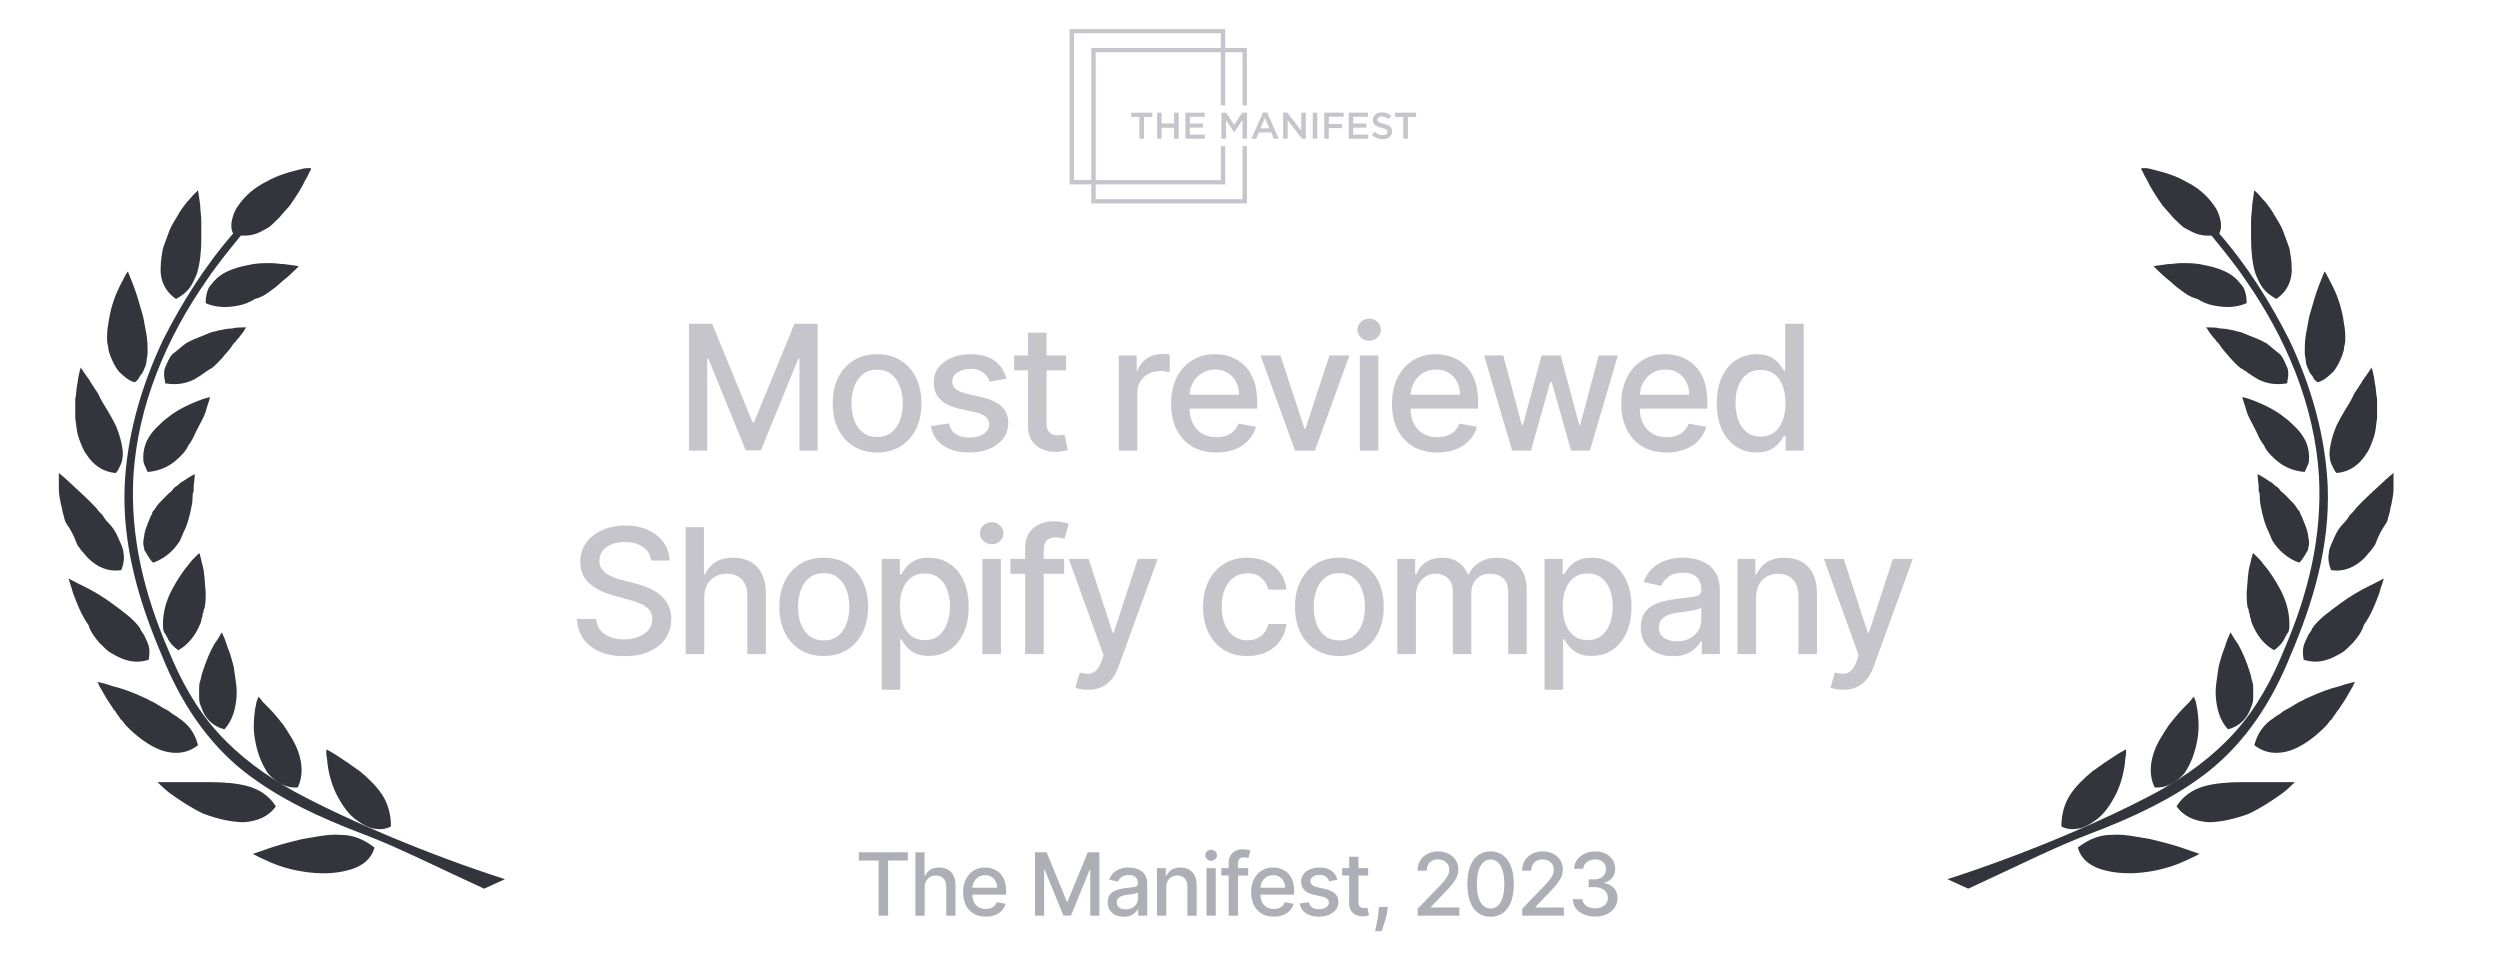 <svg width="172" height="66" viewBox="0 0 172 66" fill="none" xmlns="http://www.w3.org/2000/svg">
<path d="M47.4 22.273H48.998L51.776 29.057H51.878L54.657 22.273H56.255V31H55.002V24.685H54.921L52.347 30.987H51.307L48.734 24.68H48.653V31H47.4V22.273ZM60.344 31.132C59.73 31.132 59.195 30.991 58.738 30.71C58.28 30.429 57.925 30.035 57.672 29.53C57.419 29.024 57.293 28.433 57.293 27.757C57.293 27.078 57.419 26.484 57.672 25.976C57.925 25.467 58.28 25.072 58.738 24.791C59.195 24.51 59.73 24.369 60.344 24.369C60.958 24.369 61.493 24.51 61.951 24.791C62.408 25.072 62.763 25.467 63.016 25.976C63.269 26.484 63.395 27.078 63.395 27.757C63.395 28.433 63.269 29.024 63.016 29.53C62.763 30.035 62.408 30.429 61.951 30.71C61.493 30.991 60.958 31.132 60.344 31.132ZM60.348 30.062C60.746 30.062 61.076 29.957 61.337 29.747C61.598 29.537 61.792 29.257 61.917 28.908C62.044 28.558 62.108 28.173 62.108 27.753C62.108 27.335 62.044 26.952 61.917 26.602C61.792 26.25 61.598 25.967 61.337 25.754C61.076 25.541 60.746 25.435 60.348 25.435C59.948 25.435 59.615 25.541 59.351 25.754C59.09 25.967 58.895 26.25 58.767 26.602C58.642 26.952 58.58 27.335 58.58 27.753C58.58 28.173 58.642 28.558 58.767 28.908C58.895 29.257 59.09 29.537 59.351 29.747C59.615 29.957 59.948 30.062 60.348 30.062ZM69.242 26.053L68.088 26.257C68.039 26.109 67.963 25.969 67.857 25.835C67.755 25.702 67.616 25.592 67.44 25.507C67.264 25.422 67.043 25.379 66.779 25.379C66.418 25.379 66.117 25.46 65.876 25.622C65.634 25.781 65.514 25.987 65.514 26.24C65.514 26.459 65.595 26.635 65.757 26.768C65.918 26.902 66.18 27.011 66.541 27.097L67.58 27.335C68.183 27.474 68.632 27.689 68.927 27.979C69.222 28.268 69.37 28.645 69.37 29.108C69.37 29.5 69.257 29.849 69.029 30.156C68.805 30.46 68.491 30.699 68.088 30.872C67.687 31.046 67.222 31.132 66.694 31.132C65.961 31.132 65.363 30.976 64.9 30.663C64.437 30.348 64.153 29.901 64.048 29.321L65.279 29.134C65.356 29.454 65.514 29.697 65.752 29.862C65.991 30.024 66.302 30.105 66.686 30.105C67.103 30.105 67.437 30.018 67.687 29.845C67.937 29.669 68.062 29.454 68.062 29.202C68.062 28.997 67.985 28.825 67.832 28.686C67.681 28.547 67.45 28.442 67.137 28.371L66.029 28.128C65.418 27.989 64.967 27.767 64.674 27.463C64.384 27.159 64.24 26.774 64.24 26.308C64.24 25.922 64.347 25.584 64.563 25.294C64.779 25.004 65.078 24.778 65.458 24.616C65.839 24.452 66.275 24.369 66.766 24.369C67.474 24.369 68.031 24.523 68.437 24.829C68.843 25.134 69.112 25.541 69.242 26.053ZM73.347 24.454V25.477H69.771V24.454H73.347ZM70.73 22.886H72.004V29.078C72.004 29.325 72.041 29.511 72.115 29.636C72.189 29.759 72.284 29.842 72.4 29.888C72.52 29.93 72.649 29.952 72.788 29.952C72.891 29.952 72.98 29.945 73.057 29.93C73.133 29.916 73.193 29.905 73.236 29.896L73.466 30.949C73.392 30.977 73.287 31.006 73.15 31.034C73.014 31.065 72.844 31.082 72.639 31.085C72.304 31.091 71.991 31.031 71.702 30.906C71.412 30.781 71.177 30.588 70.999 30.327C70.82 30.065 70.73 29.737 70.73 29.342V22.886ZM76.972 31V24.454H78.203V25.494H78.271C78.391 25.142 78.601 24.865 78.902 24.663C79.206 24.459 79.55 24.357 79.933 24.357C80.013 24.357 80.107 24.359 80.215 24.365C80.325 24.371 80.412 24.378 80.475 24.386V25.605C80.423 25.591 80.332 25.575 80.202 25.558C80.071 25.538 79.94 25.528 79.81 25.528C79.509 25.528 79.24 25.592 79.004 25.72C78.771 25.845 78.587 26.02 78.45 26.244C78.314 26.466 78.246 26.719 78.246 27.003V31H76.972ZM83.684 31.132C83.039 31.132 82.484 30.994 82.018 30.719C81.555 30.44 81.197 30.05 80.944 29.547C80.694 29.041 80.569 28.449 80.569 27.77C80.569 27.099 80.694 26.509 80.944 25.997C81.197 25.486 81.549 25.087 82.001 24.8C82.455 24.513 82.986 24.369 83.594 24.369C83.964 24.369 84.322 24.43 84.668 24.553C85.015 24.675 85.326 24.866 85.601 25.128C85.877 25.389 86.094 25.729 86.253 26.146C86.412 26.561 86.492 27.065 86.492 27.659V28.111H81.289V27.156H85.243C85.243 26.821 85.175 26.524 85.039 26.266C84.903 26.004 84.711 25.798 84.464 25.648C84.219 25.497 83.932 25.422 83.603 25.422C83.245 25.422 82.932 25.51 82.665 25.686C82.401 25.859 82.197 26.087 82.052 26.368C81.91 26.646 81.839 26.949 81.839 27.276V28.021C81.839 28.459 81.915 28.831 82.069 29.138C82.225 29.445 82.442 29.679 82.721 29.841C82.999 30 83.324 30.079 83.697 30.079C83.938 30.079 84.158 30.046 84.357 29.977C84.556 29.906 84.728 29.801 84.873 29.662C85.018 29.523 85.128 29.351 85.205 29.146L86.411 29.364C86.314 29.719 86.141 30.03 85.891 30.297C85.644 30.561 85.333 30.767 84.958 30.915C84.586 31.06 84.161 31.132 83.684 31.132ZM92.838 24.454L90.464 31H89.1L86.723 24.454H88.091L89.748 29.491H89.816L91.47 24.454H92.838ZM93.555 31V24.454H94.829V31H93.555ZM94.199 23.445C93.977 23.445 93.787 23.371 93.628 23.223C93.471 23.072 93.393 22.893 93.393 22.686C93.393 22.476 93.471 22.297 93.628 22.149C93.787 21.999 93.977 21.923 94.199 21.923C94.42 21.923 94.609 21.999 94.765 22.149C94.924 22.297 95.004 22.476 95.004 22.686C95.004 22.893 94.924 23.072 94.765 23.223C94.609 23.371 94.42 23.445 94.199 23.445ZM98.884 31.132C98.24 31.132 97.684 30.994 97.218 30.719C96.755 30.44 96.397 30.05 96.144 29.547C95.894 29.041 95.769 28.449 95.769 27.77C95.769 27.099 95.894 26.509 96.144 25.997C96.397 25.486 96.749 25.087 97.201 24.8C97.656 24.513 98.187 24.369 98.795 24.369C99.164 24.369 99.522 24.43 99.869 24.553C100.215 24.675 100.526 24.866 100.802 25.128C101.078 25.389 101.295 25.729 101.454 26.146C101.613 26.561 101.693 27.065 101.693 27.659V28.111H96.49V27.156H100.444C100.444 26.821 100.376 26.524 100.24 26.266C100.103 26.004 99.911 25.798 99.664 25.648C99.42 25.497 99.133 25.422 98.803 25.422C98.445 25.422 98.133 25.51 97.866 25.686C97.602 25.859 97.397 26.087 97.252 26.368C97.11 26.646 97.039 26.949 97.039 27.276V28.021C97.039 28.459 97.116 28.831 97.269 29.138C97.426 29.445 97.643 29.679 97.921 29.841C98.2 30 98.525 30.079 98.897 30.079C99.139 30.079 99.359 30.046 99.558 29.977C99.757 29.906 99.928 29.801 100.073 29.662C100.218 29.523 100.329 29.351 100.406 29.146L101.612 29.364C101.515 29.719 101.342 30.03 101.092 30.297C100.845 30.561 100.534 30.767 100.159 30.915C99.786 31.06 99.362 31.132 98.884 31.132ZM104.034 31L102.108 24.454H103.424L104.707 29.261H104.771L106.058 24.454H107.375L108.653 29.24H108.717L109.991 24.454H111.308L109.386 31H108.086L106.757 26.274H106.659L105.329 31H104.034ZM114.659 31.132C114.014 31.132 113.459 30.994 112.993 30.719C112.53 30.44 112.172 30.05 111.919 29.547C111.669 29.041 111.544 28.449 111.544 27.77C111.544 27.099 111.669 26.509 111.919 25.997C112.172 25.486 112.524 25.087 112.976 24.8C113.43 24.513 113.961 24.369 114.569 24.369C114.939 24.369 115.297 24.43 115.643 24.553C115.99 24.675 116.301 24.866 116.576 25.128C116.852 25.389 117.069 25.729 117.228 26.146C117.388 26.561 117.467 27.065 117.467 27.659V28.111H112.264V27.156H116.218C116.218 26.821 116.15 26.524 116.014 26.266C115.878 26.004 115.686 25.798 115.439 25.648C115.194 25.497 114.907 25.422 114.578 25.422C114.22 25.422 113.907 25.51 113.64 25.686C113.376 25.859 113.172 26.087 113.027 26.368C112.885 26.646 112.814 26.949 112.814 27.276V28.021C112.814 28.459 112.89 28.831 113.044 29.138C113.2 29.445 113.417 29.679 113.696 29.841C113.974 30 114.299 30.079 114.672 30.079C114.913 30.079 115.133 30.046 115.332 29.977C115.531 29.906 115.703 29.801 115.848 29.662C115.993 29.523 116.103 29.351 116.18 29.146L117.386 29.364C117.289 29.719 117.116 30.03 116.866 30.297C116.619 30.561 116.308 30.767 115.933 30.915C115.561 31.06 115.136 31.132 114.659 31.132ZM120.851 31.128C120.323 31.128 119.851 30.993 119.436 30.723C119.024 30.45 118.7 30.062 118.465 29.56C118.232 29.054 118.115 28.447 118.115 27.74C118.115 27.033 118.233 26.428 118.469 25.925C118.708 25.422 119.034 25.037 119.449 24.77C119.864 24.503 120.334 24.369 120.86 24.369C121.266 24.369 121.593 24.438 121.84 24.574C122.09 24.707 122.283 24.864 122.419 25.043C122.558 25.222 122.666 25.379 122.743 25.516H122.82V22.273H124.094V31H122.85V29.982H122.743C122.666 30.121 122.556 30.28 122.411 30.459C122.269 30.638 122.073 30.794 121.823 30.928C121.573 31.061 121.249 31.128 120.851 31.128ZM121.132 30.041C121.499 30.041 121.808 29.945 122.061 29.751C122.317 29.555 122.51 29.284 122.641 28.938C122.774 28.591 122.841 28.188 122.841 27.727C122.841 27.273 122.776 26.875 122.645 26.534C122.514 26.193 122.323 25.928 122.07 25.737C121.817 25.547 121.504 25.452 121.132 25.452C120.749 25.452 120.429 25.551 120.173 25.75C119.918 25.949 119.725 26.22 119.594 26.564C119.466 26.908 119.402 27.296 119.402 27.727C119.402 28.165 119.468 28.558 119.598 28.908C119.729 29.257 119.922 29.534 120.178 29.739C120.436 29.94 120.754 30.041 121.132 30.041ZM44.794 38.565C44.749 38.162 44.561 37.849 44.232 37.628C43.902 37.403 43.487 37.291 42.987 37.291C42.63 37.291 42.32 37.348 42.058 37.462C41.797 37.572 41.594 37.726 41.449 37.922C41.307 38.115 41.236 38.335 41.236 38.582C41.236 38.79 41.284 38.969 41.381 39.119C41.48 39.27 41.61 39.396 41.769 39.499C41.931 39.598 42.104 39.682 42.288 39.75C42.473 39.815 42.651 39.869 42.821 39.912L43.673 40.133C43.952 40.202 44.237 40.294 44.53 40.41C44.823 40.527 45.094 40.68 45.344 40.871C45.594 41.061 45.796 41.297 45.949 41.578C46.105 41.859 46.183 42.196 46.183 42.588C46.183 43.082 46.056 43.521 45.8 43.905C45.547 44.288 45.179 44.591 44.696 44.812C44.216 45.034 43.635 45.145 42.953 45.145C42.3 45.145 41.735 45.041 41.257 44.834C40.78 44.626 40.406 44.332 40.137 43.952C39.867 43.568 39.718 43.114 39.689 42.588H41.01C41.036 42.903 41.138 43.166 41.317 43.376C41.499 43.584 41.73 43.739 42.012 43.841C42.296 43.94 42.607 43.99 42.945 43.99C43.317 43.99 43.648 43.932 43.938 43.815C44.23 43.696 44.46 43.531 44.628 43.321C44.796 43.108 44.88 42.859 44.88 42.575C44.88 42.317 44.806 42.105 44.658 41.94C44.513 41.776 44.316 41.639 44.066 41.531C43.818 41.423 43.538 41.328 43.226 41.246L42.195 40.965C41.496 40.774 40.942 40.494 40.533 40.125C40.127 39.756 39.923 39.267 39.923 38.659C39.923 38.156 40.06 37.717 40.333 37.342C40.605 36.967 40.975 36.676 41.441 36.469C41.906 36.258 42.432 36.153 43.017 36.153C43.608 36.153 44.13 36.257 44.581 36.465C45.036 36.672 45.394 36.957 45.655 37.321C45.916 37.682 46.053 38.097 46.064 38.565H44.794ZM48.449 41.114V45H47.175V36.273H48.432V39.52H48.513C48.666 39.168 48.901 38.888 49.216 38.68C49.531 38.473 49.943 38.369 50.452 38.369C50.901 38.369 51.293 38.462 51.628 38.646C51.966 38.831 52.227 39.106 52.412 39.473C52.599 39.837 52.693 40.291 52.693 40.837V45H51.419V40.99C51.419 40.51 51.295 40.138 51.048 39.874C50.801 39.606 50.457 39.473 50.017 39.473C49.716 39.473 49.446 39.537 49.207 39.665C48.971 39.793 48.785 39.98 48.649 40.227C48.516 40.472 48.449 40.767 48.449 41.114ZM56.67 45.132C56.057 45.132 55.521 44.992 55.064 44.71C54.607 44.429 54.252 44.035 53.999 43.53C53.746 43.024 53.619 42.433 53.619 41.757C53.619 41.078 53.746 40.484 53.999 39.976C54.252 39.467 54.607 39.072 55.064 38.791C55.521 38.51 56.057 38.369 56.67 38.369C57.284 38.369 57.82 38.51 58.277 38.791C58.734 39.072 59.09 39.467 59.342 39.976C59.595 40.484 59.722 41.078 59.722 41.757C59.722 42.433 59.595 43.024 59.342 43.53C59.09 44.035 58.734 44.429 58.277 44.71C57.82 44.992 57.284 45.132 56.67 45.132ZM56.675 44.062C57.072 44.062 57.402 43.957 57.663 43.747C57.925 43.537 58.118 43.257 58.243 42.908C58.371 42.558 58.435 42.173 58.435 41.753C58.435 41.335 58.371 40.952 58.243 40.602C58.118 40.25 57.925 39.967 57.663 39.754C57.402 39.541 57.072 39.435 56.675 39.435C56.274 39.435 55.942 39.541 55.678 39.754C55.416 39.967 55.222 40.25 55.094 40.602C54.969 40.952 54.906 41.335 54.906 41.753C54.906 42.173 54.969 42.558 55.094 42.908C55.222 43.257 55.416 43.537 55.678 43.747C55.942 43.957 56.274 44.062 56.675 44.062ZM60.664 47.455V38.455H61.908V39.516H62.015C62.089 39.379 62.195 39.222 62.334 39.043C62.474 38.864 62.667 38.707 62.914 38.574C63.161 38.438 63.488 38.369 63.894 38.369C64.422 38.369 64.894 38.503 65.309 38.77C65.724 39.037 66.049 39.422 66.285 39.925C66.523 40.428 66.643 41.033 66.643 41.74C66.643 42.447 66.525 43.054 66.289 43.56C66.053 44.062 65.729 44.45 65.317 44.723C64.905 44.993 64.435 45.128 63.907 45.128C63.509 45.128 63.184 45.061 62.931 44.928C62.681 44.794 62.485 44.638 62.343 44.459C62.201 44.28 62.091 44.121 62.015 43.981H61.938V47.455H60.664ZM61.913 41.727C61.913 42.188 61.979 42.591 62.113 42.938C62.246 43.284 62.44 43.555 62.692 43.751C62.945 43.945 63.255 44.041 63.621 44.041C64.002 44.041 64.32 43.94 64.576 43.739C64.832 43.534 65.025 43.257 65.155 42.908C65.289 42.558 65.356 42.165 65.356 41.727C65.356 41.295 65.29 40.908 65.16 40.564C65.032 40.22 64.839 39.949 64.58 39.75C64.324 39.551 64.005 39.452 63.621 39.452C63.252 39.452 62.94 39.547 62.684 39.737C62.431 39.928 62.239 40.193 62.108 40.534C61.978 40.875 61.913 41.273 61.913 41.727ZM67.59 45V38.455H68.864V45H67.59ZM68.234 37.445C68.012 37.445 67.822 37.371 67.663 37.223C67.506 37.072 67.428 36.894 67.428 36.686C67.428 36.476 67.506 36.297 67.663 36.149C67.822 35.999 68.012 35.923 68.234 35.923C68.455 35.923 68.644 35.999 68.8 36.149C68.959 36.297 69.039 36.476 69.039 36.686C69.039 36.894 68.959 37.072 68.8 37.223C68.644 37.371 68.455 37.445 68.234 37.445ZM73.213 38.455V39.477H69.515V38.455H73.213ZM70.529 45V37.696C70.529 37.287 70.618 36.947 70.797 36.678C70.976 36.405 71.213 36.202 71.509 36.068C71.804 35.932 72.125 35.864 72.472 35.864C72.728 35.864 72.946 35.885 73.128 35.928C73.31 35.967 73.445 36.004 73.533 36.038L73.235 37.07C73.175 37.053 73.098 37.033 73.005 37.01C72.911 36.984 72.797 36.972 72.664 36.972C72.354 36.972 72.132 37.048 71.999 37.202C71.868 37.355 71.803 37.577 71.803 37.867V45H70.529ZM74.853 47.455C74.663 47.455 74.49 47.439 74.334 47.408C74.177 47.379 74.061 47.348 73.984 47.314L74.291 46.27C74.524 46.332 74.731 46.359 74.913 46.351C75.095 46.342 75.255 46.274 75.395 46.146C75.537 46.019 75.662 45.81 75.77 45.52L75.927 45.085L73.532 38.455H74.896L76.554 43.534H76.622L78.28 38.455H79.647L76.95 45.874C76.825 46.215 76.666 46.503 76.473 46.739C76.28 46.977 76.049 47.156 75.782 47.276C75.515 47.395 75.206 47.455 74.853 47.455ZM85.818 45.132C85.184 45.132 84.639 44.989 84.181 44.702C83.727 44.412 83.377 44.013 83.133 43.504C82.889 42.996 82.767 42.413 82.767 41.757C82.767 41.092 82.892 40.506 83.142 39.997C83.392 39.486 83.744 39.087 84.198 38.8C84.653 38.513 85.189 38.369 85.805 38.369C86.302 38.369 86.745 38.462 87.135 38.646C87.524 38.828 87.838 39.084 88.076 39.413C88.318 39.743 88.461 40.128 88.507 40.568H87.267C87.198 40.261 87.042 39.997 86.798 39.776C86.556 39.554 86.233 39.443 85.826 39.443C85.471 39.443 85.16 39.537 84.893 39.724C84.629 39.909 84.423 40.173 84.275 40.517C84.127 40.858 84.054 41.261 84.054 41.727C84.054 42.205 84.126 42.617 84.271 42.963C84.416 43.31 84.62 43.578 84.885 43.769C85.152 43.959 85.466 44.054 85.826 44.054C86.068 44.054 86.287 44.01 86.483 43.922C86.681 43.831 86.848 43.702 86.981 43.534C87.118 43.367 87.213 43.165 87.267 42.929H88.507C88.461 43.352 88.323 43.73 88.093 44.062C87.863 44.395 87.555 44.656 87.169 44.847C86.785 45.037 86.335 45.132 85.818 45.132ZM92.147 45.132C91.533 45.132 90.997 44.992 90.54 44.71C90.082 44.429 89.727 44.035 89.475 43.53C89.222 43.024 89.095 42.433 89.095 41.757C89.095 41.078 89.222 40.484 89.475 39.976C89.727 39.467 90.082 39.072 90.54 38.791C90.997 38.51 91.533 38.369 92.147 38.369C92.76 38.369 93.296 38.51 93.753 38.791C94.21 39.072 94.566 39.467 94.818 39.976C95.071 40.484 95.198 41.078 95.198 41.757C95.198 42.433 95.071 43.024 94.818 43.53C94.566 44.035 94.21 44.429 93.753 44.71C93.296 44.992 92.76 45.132 92.147 45.132ZM92.151 44.062C92.548 44.062 92.878 43.957 93.139 43.747C93.401 43.537 93.594 43.257 93.719 42.908C93.847 42.558 93.911 42.173 93.911 41.753C93.911 41.335 93.847 40.952 93.719 40.602C93.594 40.25 93.401 39.967 93.139 39.754C92.878 39.541 92.548 39.435 92.151 39.435C91.75 39.435 91.418 39.541 91.154 39.754C90.892 39.967 90.698 40.25 90.57 40.602C90.445 40.952 90.382 41.335 90.382 41.753C90.382 42.173 90.445 42.558 90.57 42.908C90.698 43.257 90.892 43.537 91.154 43.747C91.418 43.957 91.75 44.062 92.151 44.062ZM96.14 45V38.455H97.363V39.52H97.444C97.58 39.159 97.803 38.878 98.113 38.676C98.422 38.472 98.793 38.369 99.225 38.369C99.662 38.369 100.029 38.472 100.324 38.676C100.623 38.881 100.843 39.162 100.985 39.52H101.053C101.209 39.17 101.458 38.892 101.799 38.685C102.14 38.474 102.546 38.369 103.018 38.369C103.611 38.369 104.096 38.555 104.471 38.928C104.849 39.3 105.038 39.861 105.038 40.611V45H103.763V40.73C103.763 40.287 103.643 39.966 103.401 39.767C103.16 39.568 102.871 39.469 102.536 39.469C102.121 39.469 101.799 39.597 101.569 39.852C101.339 40.105 101.224 40.43 101.224 40.828V45H99.954V40.649C99.954 40.294 99.843 40.008 99.621 39.793C99.4 39.577 99.111 39.469 98.756 39.469C98.515 39.469 98.292 39.533 98.087 39.66C97.886 39.785 97.722 39.96 97.597 40.185C97.475 40.409 97.414 40.669 97.414 40.965V45H96.14ZM106.265 47.455V38.455H107.51V39.516H107.616C107.69 39.379 107.797 39.222 107.936 39.043C108.075 38.864 108.268 38.707 108.515 38.574C108.762 38.438 109.089 38.369 109.495 38.369C110.024 38.369 110.495 38.503 110.91 38.77C111.325 39.037 111.65 39.422 111.886 39.925C112.125 40.428 112.244 41.033 112.244 41.74C112.244 42.447 112.126 43.054 111.89 43.56C111.654 44.062 111.331 44.45 110.919 44.723C110.507 44.993 110.037 45.128 109.508 45.128C109.11 45.128 108.785 45.061 108.532 44.928C108.282 44.794 108.086 44.638 107.944 44.459C107.802 44.28 107.693 44.121 107.616 43.981H107.539V47.455H106.265ZM107.514 41.727C107.514 42.188 107.581 42.591 107.714 42.938C107.848 43.284 108.041 43.555 108.294 43.751C108.547 43.945 108.856 44.041 109.223 44.041C109.603 44.041 109.922 43.94 110.177 43.739C110.433 43.534 110.626 43.257 110.757 42.908C110.89 42.558 110.957 42.165 110.957 41.727C110.957 41.295 110.892 40.908 110.761 40.564C110.633 40.22 110.44 39.949 110.181 39.75C109.926 39.551 109.606 39.452 109.223 39.452C108.853 39.452 108.541 39.547 108.285 39.737C108.032 39.928 107.841 40.193 107.71 40.534C107.579 40.875 107.514 41.273 107.514 41.727ZM115.096 45.145C114.682 45.145 114.307 45.068 113.971 44.915C113.636 44.758 113.371 44.533 113.174 44.237C112.981 43.942 112.885 43.58 112.885 43.151C112.885 42.781 112.956 42.477 113.098 42.239C113.24 42 113.432 41.811 113.673 41.672C113.915 41.533 114.184 41.428 114.483 41.356C114.781 41.285 115.085 41.231 115.395 41.195C115.787 41.149 116.105 41.112 116.349 41.084C116.594 41.053 116.771 41.003 116.882 40.935C116.993 40.867 117.048 40.756 117.048 40.602V40.572C117.048 40.2 116.943 39.912 116.733 39.707C116.525 39.503 116.216 39.401 115.804 39.401C115.375 39.401 115.037 39.496 114.79 39.686C114.545 39.874 114.376 40.082 114.282 40.312L113.085 40.04C113.227 39.642 113.434 39.321 113.707 39.077C113.983 38.83 114.299 38.651 114.657 38.54C115.015 38.426 115.392 38.369 115.787 38.369C116.048 38.369 116.325 38.401 116.618 38.463C116.913 38.523 117.189 38.633 117.444 38.795C117.703 38.957 117.915 39.189 118.079 39.49C118.244 39.788 118.326 40.176 118.326 40.653V45H117.082V44.105H117.031C116.949 44.27 116.825 44.432 116.66 44.591C116.496 44.75 116.284 44.882 116.025 44.987C115.767 45.092 115.457 45.145 115.096 45.145ZM115.373 44.122C115.726 44.122 116.027 44.053 116.277 43.913C116.53 43.774 116.721 43.592 116.852 43.368C116.986 43.141 117.052 42.898 117.052 42.639V41.795C117.007 41.841 116.919 41.883 116.788 41.923C116.66 41.96 116.514 41.993 116.349 42.021C116.184 42.047 116.024 42.071 115.868 42.094C115.711 42.114 115.581 42.131 115.476 42.145C115.228 42.176 115.003 42.229 114.798 42.303C114.596 42.376 114.434 42.483 114.312 42.622C114.193 42.758 114.133 42.94 114.133 43.168C114.133 43.483 114.25 43.722 114.483 43.883C114.716 44.043 115.013 44.122 115.373 44.122ZM120.818 41.114V45H119.544V38.455H120.767V39.52H120.848C120.998 39.173 121.234 38.895 121.555 38.685C121.879 38.474 122.286 38.369 122.778 38.369C123.224 38.369 123.615 38.463 123.95 38.651C124.285 38.835 124.545 39.111 124.73 39.477C124.914 39.844 125.007 40.297 125.007 40.837V45H123.732V40.99C123.732 40.516 123.609 40.145 123.362 39.878C123.115 39.608 122.775 39.473 122.343 39.473C122.048 39.473 121.785 39.537 121.555 39.665C121.328 39.793 121.147 39.98 121.014 40.227C120.883 40.472 120.818 40.767 120.818 41.114ZM126.806 47.455C126.616 47.455 126.443 47.439 126.287 47.408C126.13 47.379 126.014 47.348 125.937 47.314L126.244 46.27C126.477 46.332 126.684 46.359 126.866 46.351C127.048 46.342 127.208 46.274 127.348 46.146C127.49 46.019 127.615 45.81 127.723 45.52L127.88 45.085L125.485 38.455H126.849L128.507 43.534H128.575L130.233 38.455H131.6L128.903 45.874C128.778 46.215 128.619 46.503 128.426 46.739C128.233 46.977 128.002 47.156 127.735 47.276C127.468 47.395 127.159 47.455 126.806 47.455Z" fill="#C5C5CB"/>
<path d="M59.087 59.203V58.636H62.464V59.203H61.103V63H60.447V59.203H59.087ZM63.617 61.057V63H62.979V58.636H63.608V60.26H63.648C63.725 60.084 63.842 59.944 64 59.84C64.158 59.736 64.364 59.685 64.618 59.685C64.842 59.685 65.038 59.731 65.206 59.823C65.375 59.916 65.506 60.053 65.598 60.236C65.692 60.418 65.739 60.646 65.739 60.918V63H65.102V60.995C65.102 60.755 65.04 60.569 64.916 60.437C64.793 60.303 64.621 60.236 64.401 60.236C64.25 60.236 64.115 60.269 63.996 60.332C63.878 60.396 63.785 60.49 63.717 60.614C63.65 60.736 63.617 60.883 63.617 61.057ZM67.819 63.066C67.497 63.066 67.219 62.997 66.986 62.859C66.755 62.72 66.576 62.525 66.449 62.273C66.324 62.021 66.262 61.724 66.262 61.385C66.262 61.05 66.324 60.754 66.449 60.499C66.576 60.243 66.752 60.043 66.978 59.9C67.205 59.756 67.471 59.685 67.775 59.685C67.959 59.685 68.138 59.715 68.311 59.776C68.485 59.837 68.64 59.933 68.778 60.064C68.916 60.195 69.025 60.364 69.104 60.573C69.184 60.781 69.223 61.033 69.223 61.33V61.555H66.622V61.078H68.599C68.599 60.91 68.565 60.762 68.497 60.633C68.429 60.502 68.333 60.399 68.209 60.324C68.087 60.249 67.944 60.211 67.779 60.211C67.6 60.211 67.444 60.255 67.31 60.343C67.178 60.43 67.076 60.543 67.003 60.684C66.932 60.823 66.897 60.974 66.897 61.138V61.511C66.897 61.729 66.935 61.916 67.012 62.069C67.09 62.222 67.199 62.34 67.338 62.42C67.477 62.5 67.64 62.54 67.826 62.54C67.947 62.54 68.056 62.523 68.156 62.489C68.255 62.453 68.341 62.401 68.414 62.331C68.486 62.261 68.542 62.175 68.58 62.073L69.183 62.182C69.135 62.359 69.048 62.515 68.923 62.648C68.799 62.781 68.644 62.883 68.456 62.957C68.27 63.03 68.058 63.066 67.819 63.066ZM71.209 58.636H72.008L73.397 62.028H73.449L74.838 58.636H75.637V63H75.01V59.842H74.97L73.683 62.994H73.163L71.876 59.84H71.836V63H71.209V58.636ZM77.315 63.072C77.108 63.072 76.921 63.034 76.753 62.957C76.585 62.879 76.452 62.766 76.354 62.619C76.258 62.471 76.21 62.29 76.21 62.075C76.21 61.891 76.245 61.739 76.316 61.619C76.387 61.5 76.483 61.406 76.604 61.336C76.725 61.266 76.859 61.214 77.009 61.178C77.158 61.143 77.31 61.116 77.465 61.097C77.66 61.075 77.82 61.056 77.942 61.042C78.064 61.026 78.153 61.001 78.208 60.967C78.263 60.933 78.291 60.878 78.291 60.801V60.786C78.291 60.6 78.239 60.456 78.134 60.354C78.03 60.251 77.875 60.2 77.669 60.2C77.455 60.2 77.285 60.248 77.162 60.343C77.04 60.437 76.955 60.541 76.908 60.656L76.31 60.52C76.381 60.321 76.484 60.16 76.621 60.038C76.759 59.915 76.917 59.825 77.096 59.77C77.275 59.713 77.463 59.685 77.66 59.685C77.791 59.685 77.93 59.7 78.076 59.731C78.224 59.761 78.362 59.817 78.489 59.898C78.619 59.979 78.725 60.094 78.807 60.245C78.889 60.394 78.93 60.588 78.93 60.827V63H78.308V62.553H78.283C78.242 62.635 78.18 62.716 78.097 62.795C78.015 62.875 77.909 62.941 77.78 62.994C77.651 63.046 77.496 63.072 77.315 63.072ZM77.454 62.561C77.63 62.561 77.781 62.526 77.906 62.457C78.032 62.387 78.128 62.296 78.193 62.184C78.26 62.07 78.293 61.949 78.293 61.82V61.398C78.271 61.42 78.227 61.442 78.161 61.462C78.097 61.48 78.024 61.496 77.942 61.511C77.859 61.523 77.779 61.535 77.701 61.547C77.623 61.557 77.558 61.565 77.505 61.572C77.381 61.588 77.269 61.614 77.166 61.651C77.065 61.688 76.984 61.742 76.923 61.811C76.864 61.879 76.834 61.97 76.834 62.084C76.834 62.242 76.892 62.361 77.009 62.442C77.125 62.521 77.273 62.561 77.454 62.561ZM80.236 61.057V63H79.599V59.727H80.21V60.26H80.251C80.326 60.087 80.444 59.947 80.605 59.842C80.767 59.737 80.97 59.685 81.216 59.685C81.439 59.685 81.635 59.731 81.802 59.825C81.97 59.918 82.1 60.055 82.192 60.239C82.284 60.422 82.331 60.648 82.331 60.918V63H81.693V60.995C81.693 60.758 81.632 60.572 81.508 60.439C81.385 60.304 81.215 60.236 80.999 60.236C80.851 60.236 80.72 60.269 80.605 60.332C80.491 60.396 80.401 60.49 80.334 60.614C80.269 60.736 80.236 60.883 80.236 61.057ZM83.005 63V59.727H83.642V63H83.005ZM83.327 59.222C83.216 59.222 83.121 59.185 83.041 59.111C82.963 59.036 82.924 58.947 82.924 58.843C82.924 58.738 82.963 58.648 83.041 58.575C83.121 58.499 83.216 58.462 83.327 58.462C83.437 58.462 83.532 58.499 83.61 58.575C83.69 58.648 83.729 58.738 83.729 58.843C83.729 58.947 83.69 59.036 83.61 59.111C83.532 59.185 83.437 59.222 83.327 59.222ZM85.877 59.727V60.239H84.027V59.727H85.877ZM84.534 63V59.348C84.534 59.144 84.579 58.974 84.668 58.839C84.758 58.702 84.877 58.601 85.024 58.534C85.172 58.466 85.332 58.432 85.506 58.432C85.634 58.432 85.743 58.443 85.834 58.464C85.925 58.484 85.992 58.502 86.036 58.519L85.887 59.035C85.857 59.026 85.819 59.016 85.772 59.005C85.725 58.992 85.668 58.986 85.602 58.986C85.447 58.986 85.336 59.024 85.269 59.101C85.204 59.178 85.171 59.288 85.171 59.433V63H84.534ZM87.635 63.066C87.313 63.066 87.035 62.997 86.802 62.859C86.571 62.72 86.392 62.525 86.266 62.273C86.141 62.021 86.078 61.724 86.078 61.385C86.078 61.05 86.141 60.754 86.266 60.499C86.392 60.243 86.568 60.043 86.794 59.9C87.021 59.756 87.287 59.685 87.591 59.685C87.775 59.685 87.954 59.715 88.128 59.776C88.301 59.837 88.457 59.933 88.594 60.064C88.732 60.195 88.841 60.364 88.92 60.573C89 60.781 89.04 61.033 89.04 61.33V61.555H86.438V61.078H88.415C88.415 60.91 88.381 60.762 88.313 60.633C88.245 60.502 88.149 60.399 88.025 60.324C87.903 60.249 87.76 60.211 87.595 60.211C87.416 60.211 87.26 60.255 87.126 60.343C86.994 60.43 86.892 60.543 86.819 60.684C86.748 60.823 86.713 60.974 86.713 61.138V61.511C86.713 61.729 86.751 61.916 86.828 62.069C86.906 62.222 87.015 62.34 87.154 62.42C87.293 62.5 87.456 62.54 87.642 62.54C87.763 62.54 87.873 62.523 87.972 62.489C88.072 62.453 88.157 62.401 88.23 62.331C88.302 62.261 88.358 62.175 88.396 62.073L88.999 62.182C88.951 62.359 88.864 62.515 88.739 62.648C88.616 62.781 88.46 62.883 88.273 62.957C88.087 63.03 87.874 63.066 87.635 63.066ZM92.019 60.526L91.442 60.629C91.417 60.555 91.379 60.484 91.326 60.418C91.275 60.351 91.206 60.296 91.118 60.254C91.029 60.211 90.919 60.19 90.787 60.19C90.607 60.19 90.456 60.23 90.336 60.311C90.215 60.391 90.154 60.494 90.154 60.62C90.154 60.729 90.195 60.818 90.276 60.884C90.357 60.951 90.488 61.006 90.668 61.048L91.188 61.168C91.489 61.237 91.713 61.344 91.861 61.489C92.009 61.634 92.083 61.822 92.083 62.054C92.083 62.25 92.026 62.425 91.912 62.578C91.8 62.73 91.643 62.849 91.442 62.936C91.241 63.023 91.009 63.066 90.745 63.066C90.378 63.066 90.079 62.988 89.848 62.832C89.616 62.674 89.474 62.45 89.422 62.16L90.037 62.067C90.076 62.227 90.154 62.349 90.274 62.431C90.393 62.512 90.549 62.553 90.74 62.553C90.949 62.553 91.116 62.509 91.241 62.423C91.366 62.334 91.429 62.227 91.429 62.101C91.429 61.999 91.39 61.913 91.314 61.843C91.238 61.773 91.123 61.721 90.966 61.685L90.412 61.564C90.107 61.494 89.881 61.383 89.735 61.231C89.59 61.08 89.517 60.887 89.517 60.654C89.517 60.461 89.571 60.292 89.679 60.147C89.787 60.002 89.936 59.889 90.127 59.808C90.317 59.726 90.535 59.685 90.781 59.685C91.135 59.685 91.413 59.761 91.616 59.915C91.819 60.067 91.954 60.271 92.019 60.526ZM94.131 59.727V60.239H92.343V59.727H94.131ZM92.823 58.943H93.46V62.039C93.46 62.163 93.478 62.256 93.515 62.318C93.552 62.379 93.6 62.421 93.658 62.444C93.718 62.465 93.782 62.476 93.852 62.476C93.903 62.476 93.948 62.472 93.986 62.465C94.024 62.458 94.054 62.452 94.076 62.448L94.191 62.974C94.154 62.989 94.101 63.003 94.033 63.017C93.965 63.033 93.879 63.041 93.777 63.043C93.61 63.045 93.453 63.016 93.308 62.953C93.164 62.891 93.046 62.794 92.957 62.663C92.868 62.533 92.823 62.369 92.823 62.171V58.943ZM95.484 62.403L95.453 62.636C95.431 62.806 95.395 62.984 95.344 63.168C95.294 63.354 95.242 63.527 95.188 63.686C95.136 63.845 95.093 63.972 95.058 64.065H94.607C94.625 63.977 94.651 63.858 94.683 63.707C94.716 63.558 94.748 63.391 94.779 63.207C94.811 63.022 94.834 62.834 94.85 62.642L94.871 62.403H95.484ZM97.533 63V62.523L99.01 60.993C99.168 60.827 99.297 60.681 99.4 60.556C99.503 60.43 99.581 60.31 99.632 60.196C99.683 60.082 99.709 59.962 99.709 59.834C99.709 59.689 99.675 59.564 99.606 59.459C99.538 59.352 99.445 59.271 99.327 59.214C99.209 59.156 99.077 59.126 98.929 59.126C98.773 59.126 98.636 59.158 98.52 59.222C98.403 59.286 98.314 59.376 98.251 59.493C98.189 59.609 98.158 59.746 98.158 59.902H97.529C97.529 59.636 97.59 59.404 97.712 59.205C97.834 59.006 98.002 58.852 98.215 58.743C98.428 58.632 98.67 58.577 98.942 58.577C99.216 58.577 99.457 58.631 99.666 58.741C99.876 58.849 100.04 58.996 100.158 59.184C100.276 59.37 100.335 59.58 100.335 59.815C100.335 59.977 100.305 60.135 100.243 60.29C100.184 60.445 100.079 60.617 99.93 60.807C99.781 60.996 99.574 61.226 99.308 61.496L98.441 62.403V62.435H100.405V63H97.533ZM102.552 63.072C102.215 63.071 101.928 62.982 101.689 62.806C101.451 62.63 101.268 62.374 101.142 62.037C101.015 61.7 100.952 61.295 100.952 60.82C100.952 60.347 101.015 59.943 101.142 59.608C101.269 59.273 101.453 59.017 101.691 58.841C101.931 58.665 102.218 58.577 102.552 58.577C102.886 58.577 103.172 58.666 103.411 58.843C103.649 59.019 103.832 59.275 103.958 59.61C104.086 59.944 104.15 60.347 104.15 60.82C104.15 61.296 104.087 61.702 103.961 62.039C103.834 62.374 103.652 62.631 103.413 62.808C103.174 62.984 102.887 63.072 102.552 63.072ZM102.552 62.504C102.848 62.504 103.078 62.359 103.245 62.071C103.412 61.783 103.496 61.366 103.496 60.82C103.496 60.458 103.458 60.152 103.381 59.902C103.306 59.651 103.197 59.46 103.055 59.331C102.914 59.2 102.747 59.135 102.552 59.135C102.258 59.135 102.027 59.28 101.86 59.57C101.692 59.859 101.608 60.276 101.606 60.82C101.606 61.184 101.644 61.492 101.719 61.743C101.796 61.993 101.904 62.182 102.045 62.312C102.186 62.44 102.355 62.504 102.552 62.504ZM104.726 63V62.523L106.203 60.993C106.36 60.827 106.49 60.681 106.592 60.556C106.696 60.43 106.774 60.31 106.825 60.196C106.876 60.082 106.901 59.962 106.901 59.834C106.901 59.689 106.867 59.564 106.799 59.459C106.731 59.352 106.638 59.271 106.52 59.214C106.402 59.156 106.269 59.126 106.122 59.126C105.965 59.126 105.829 59.158 105.713 59.222C105.596 59.286 105.507 59.376 105.444 59.493C105.382 59.609 105.35 59.746 105.35 59.902H104.722C104.722 59.636 104.783 59.404 104.905 59.205C105.027 59.006 105.195 58.852 105.408 58.743C105.621 58.632 105.863 58.577 106.134 58.577C106.409 58.577 106.65 58.631 106.859 58.741C107.069 58.849 107.233 58.996 107.351 59.184C107.469 59.37 107.528 59.58 107.528 59.815C107.528 59.977 107.497 60.135 107.436 60.29C107.377 60.445 107.272 60.617 107.123 60.807C106.974 60.996 106.766 61.226 106.501 61.496L105.634 62.403V62.435H107.598V63H104.726ZM109.745 63.06C109.452 63.06 109.191 63.009 108.961 62.908C108.732 62.807 108.551 62.668 108.417 62.489C108.285 62.308 108.214 62.099 108.204 61.862H108.873C108.882 61.992 108.925 62.104 109.003 62.199C109.083 62.293 109.187 62.365 109.314 62.416C109.442 62.467 109.584 62.493 109.741 62.493C109.912 62.493 110.064 62.463 110.197 62.403C110.33 62.344 110.434 62.261 110.51 62.154C110.585 62.046 110.623 61.922 110.623 61.781C110.623 61.635 110.585 61.506 110.51 61.396C110.436 61.283 110.327 61.195 110.184 61.131C110.042 61.068 109.87 61.035 109.668 61.035H109.3V60.499H109.668C109.83 60.499 109.972 60.469 110.094 60.411C110.218 60.353 110.314 60.272 110.384 60.168C110.454 60.063 110.488 59.94 110.488 59.8C110.488 59.665 110.458 59.548 110.397 59.448C110.337 59.347 110.252 59.269 110.141 59.212C110.032 59.155 109.903 59.126 109.753 59.126C109.611 59.126 109.479 59.153 109.355 59.205C109.233 59.256 109.133 59.33 109.057 59.427C108.98 59.522 108.939 59.636 108.933 59.77H108.296C108.303 59.534 108.373 59.327 108.505 59.148C108.638 58.969 108.814 58.829 109.033 58.728C109.252 58.627 109.495 58.577 109.762 58.577C110.042 58.577 110.283 58.631 110.486 58.741C110.691 58.849 110.849 58.993 110.959 59.173C111.072 59.354 111.127 59.551 111.126 59.766C111.127 60.01 111.059 60.217 110.921 60.388C110.785 60.558 110.603 60.673 110.376 60.731V60.765C110.665 60.809 110.89 60.924 111.049 61.11C111.209 61.296 111.289 61.527 111.287 61.803C111.289 62.043 111.222 62.258 111.087 62.448C110.954 62.639 110.771 62.788 110.54 62.898C110.308 63.006 110.043 63.06 109.745 63.06Z" fill="#AEAEB7"/>
<path d="M25.765 58.311C25.388 58.021 25.011 57.803 24.634 57.658C24.257 57.513 23.88 57.44 23.427 57.44C22.598 57.368 21.693 57.585 20.788 57.73C19.883 57.948 19.053 58.166 18.45 58.384C17.847 58.602 17.395 58.747 17.395 58.747C17.395 58.747 17.772 58.964 18.45 59.255C19.053 59.545 19.958 59.835 20.939 59.98C21.919 60.126 22.899 60.126 23.804 59.908C24.785 59.69 25.539 59.182 25.765 58.311Z" fill="#34343D"/>
<path d="M23.128 54.608C23.505 55.334 23.957 56.06 24.636 56.495C24.938 56.713 25.315 56.931 25.692 57.003C26.069 57.076 26.521 57.076 26.898 56.858C26.898 55.987 26.672 55.261 26.295 54.681C25.918 54.1 25.315 53.519 24.787 53.084C24.184 52.648 23.656 52.285 23.203 51.995C22.751 51.705 22.449 51.56 22.449 51.56C22.449 51.56 22.449 51.632 22.449 51.85C22.449 51.995 22.525 52.213 22.525 52.503C22.6 53.084 22.751 53.81 23.128 54.608Z" fill="#34343D"/>
<path d="M16.792 56.569C17.697 56.496 18.451 56.206 18.979 55.48C18.526 54.754 17.848 54.319 17.093 54.101C16.339 53.883 15.359 53.81 14.454 53.81C13.549 53.81 12.644 53.81 11.966 53.81C11.287 53.81 10.835 53.81 10.835 53.81C10.835 53.81 10.91 53.883 11.061 54.028C11.211 54.173 11.438 54.391 11.739 54.609C12.343 55.044 13.097 55.553 14.002 55.988C14.982 56.351 15.962 56.569 16.792 56.569Z" fill="#34343D"/>
<path d="M18.452 53.23C18.98 53.811 19.659 54.246 20.488 54.174C20.865 53.375 20.79 52.577 20.563 51.851C20.337 51.125 19.885 50.472 19.508 49.891C19.055 49.311 18.678 48.875 18.301 48.512C18.15 48.367 18 48.222 17.924 48.077C17.849 48.004 17.773 47.932 17.773 47.932C17.773 47.932 17.773 48.004 17.698 48.149C17.622 48.294 17.622 48.512 17.547 48.803C17.472 49.383 17.396 50.109 17.547 50.907C17.698 51.778 18 52.577 18.452 53.23Z" fill="#34343D"/>
<path d="M7.743 47.205C7.14 46.988 6.688 46.915 6.688 46.915C6.688 46.915 6.763 46.988 6.838 47.205C6.914 47.35 7.065 47.568 7.215 47.859C7.366 48.149 7.592 48.439 7.819 48.802C7.969 48.947 8.045 49.165 8.196 49.31L8.271 49.455L8.422 49.6C8.497 49.673 8.573 49.818 8.648 49.891C9.402 50.689 10.307 51.343 11.137 51.633C12.041 51.923 12.871 51.85 13.625 51.27C13.399 50.399 12.946 49.818 12.268 49.383C12.117 49.238 11.891 49.165 11.74 49.02C11.589 48.875 11.363 48.802 11.137 48.657C10.91 48.512 10.759 48.439 10.533 48.294C10.307 48.221 10.156 48.076 9.93 48.004C9.176 47.641 8.346 47.35 7.743 47.205Z" fill="#34343D"/>
<path d="M13.851 48.657C14.077 49.383 14.605 49.964 15.435 50.181C16.038 49.528 16.189 48.73 16.264 48.077C16.34 47.351 16.189 46.697 16.113 46.117C16.113 45.899 15.962 45.464 15.887 45.173C15.812 44.883 15.661 44.593 15.585 44.302C15.51 44.085 15.435 43.867 15.359 43.722C15.284 43.577 15.284 43.504 15.284 43.504C15.284 43.504 15.208 43.577 15.133 43.722C15.057 43.867 14.907 44.085 14.756 44.302C14.454 44.81 14.153 45.536 13.926 46.262C13.851 46.48 13.851 46.625 13.776 46.843C13.7 47.06 13.7 47.206 13.7 47.423C13.7 47.641 13.7 47.786 13.7 48.004C13.7 48.294 13.776 48.512 13.851 48.657Z" fill="#34343D"/>
<path d="M6.839 44.229C6.99 44.374 7.141 44.52 7.291 44.665C7.442 44.81 7.668 44.955 7.819 45.028C8.573 45.463 9.327 45.681 10.232 45.391C10.308 44.955 10.308 44.592 10.157 44.229C10.082 44.084 10.006 43.866 9.931 43.721C9.855 43.576 9.704 43.431 9.629 43.213C9.177 42.56 8.423 42.052 7.744 41.544C7.065 41.036 6.311 40.6 5.708 40.31C5.105 40.02 4.728 39.802 4.728 39.802C4.728 39.802 4.728 39.874 4.803 40.092C4.878 40.31 4.954 40.528 5.029 40.818C5.255 41.398 5.557 42.27 6.085 42.995C6.236 43.503 6.537 43.866 6.839 44.229Z" fill="#34343D"/>
<path d="M11.513 43.867C11.664 44.23 11.966 44.52 12.267 44.738C13.021 44.303 13.474 43.649 13.775 42.923C13.851 42.778 13.851 42.56 13.926 42.415C13.926 42.343 13.926 42.198 14.002 42.125C14.002 42.053 14.002 41.907 14.077 41.835C14.152 41.472 14.152 41.109 14.152 40.746C14.077 40.02 14.077 39.367 13.926 38.859C13.851 38.641 13.851 38.423 13.775 38.278C13.775 38.133 13.7 38.06 13.7 38.06C13.7 38.06 13.624 38.133 13.474 38.278C13.323 38.423 13.172 38.569 13.021 38.786C12.644 39.222 12.192 39.875 11.815 40.601C11.438 41.327 11.211 42.125 11.211 42.923C11.211 43.141 11.211 43.286 11.287 43.504C11.362 43.577 11.438 43.722 11.513 43.867Z" fill="#34343D"/>
<path d="M5.255 37.335C5.33 37.553 5.481 37.698 5.632 37.916C5.783 38.061 5.934 38.279 6.084 38.424C6.688 39.005 7.442 39.367 8.347 39.222C8.497 38.859 8.573 38.424 8.497 38.061C8.497 37.843 8.422 37.698 8.347 37.48C8.271 37.335 8.196 37.117 8.12 36.972C7.97 36.609 7.743 36.246 7.442 35.956C7.291 35.811 7.14 35.593 7.065 35.448C6.914 35.303 6.763 35.158 6.612 34.94C6.009 34.287 5.33 33.706 4.878 33.271C4.425 32.835 4.048 32.545 4.048 32.545C4.048 32.545 4.048 32.98 4.048 33.634C4.048 33.996 4.124 34.359 4.199 34.722C4.275 34.94 4.275 35.158 4.35 35.376C4.425 35.593 4.425 35.811 4.576 36.029C4.878 36.464 5.104 36.9 5.255 37.335Z" fill="#34343D"/>
<path d="M10.535 38.714C11.364 38.424 11.967 37.843 12.344 37.262C12.42 37.117 12.495 36.972 12.571 36.754C12.646 36.609 12.722 36.391 12.797 36.246C12.948 35.883 13.023 35.52 13.098 35.23C13.174 34.867 13.249 34.577 13.249 34.214C13.249 34.069 13.249 33.924 13.325 33.779C13.325 33.633 13.325 33.488 13.325 33.416C13.4 32.907 13.4 32.617 13.4 32.617C13.4 32.617 13.098 32.762 12.571 33.125C12.42 33.198 12.344 33.27 12.194 33.416C12.043 33.488 11.892 33.633 11.817 33.779C11.515 33.996 11.289 34.287 10.987 34.577C10.836 34.722 10.761 34.867 10.61 35.085C10.535 35.157 10.459 35.23 10.459 35.375C10.384 35.448 10.384 35.52 10.308 35.666C10.158 36.029 10.007 36.391 9.931 36.754C9.931 36.972 9.856 37.117 9.856 37.335C9.856 37.553 9.931 37.698 9.931 37.843C10.082 38.061 10.233 38.424 10.535 38.714Z" fill="#34343D"/>
<path d="M7.365 28.19C7.139 27.827 6.913 27.465 6.762 27.102C6.536 26.739 6.309 26.448 6.159 26.158C5.781 25.65 5.555 25.287 5.555 25.287C5.555 25.287 5.404 25.723 5.329 26.376C5.254 26.666 5.254 27.102 5.178 27.465C5.178 27.682 5.178 27.9 5.178 28.118C5.178 28.335 5.178 28.553 5.178 28.771C5.254 29.206 5.254 29.642 5.404 30.077C5.555 30.513 5.706 30.948 5.932 31.239C6.385 31.965 7.063 32.473 7.968 32.545C8.119 32.4 8.195 32.182 8.27 32.037C8.345 31.892 8.421 31.674 8.421 31.529C8.496 31.166 8.421 30.803 8.345 30.44C8.27 30.077 8.119 29.642 7.968 29.279C7.817 28.989 7.591 28.553 7.365 28.19Z" fill="#34343D"/>
<path d="M12.269 31.528C12.571 31.238 12.797 31.02 12.948 30.657C13.174 30.367 13.325 30.076 13.476 29.713C13.551 29.568 13.626 29.423 13.702 29.278C13.777 29.133 13.853 28.988 13.928 28.843C14.079 28.552 14.154 28.334 14.23 28.044C14.38 27.609 14.456 27.318 14.456 27.318C14.456 27.318 14.079 27.391 13.551 27.609C13.023 27.826 12.344 28.117 11.666 28.625C11.515 28.77 11.364 28.843 11.213 28.988C11.062 29.133 10.912 29.278 10.761 29.423C10.459 29.713 10.233 30.076 10.082 30.367C9.931 30.73 9.856 31.093 9.856 31.456C9.856 31.601 9.856 31.818 9.931 31.963C10.007 32.109 10.082 32.326 10.158 32.472C11.062 32.399 11.741 32.036 12.269 31.528Z" fill="#34343D"/>
<path d="M9.627 25.867C9.778 25.722 9.854 25.577 9.929 25.359C10.005 25.214 10.08 24.996 10.08 24.851C10.08 24.706 10.155 24.488 10.155 24.27C10.155 23.907 10.155 23.472 10.08 23.037C10.005 22.601 9.929 22.238 9.854 21.803C9.627 21.004 9.401 20.206 9.175 19.625C8.949 19.044 8.798 18.682 8.798 18.682C8.798 18.682 8.723 18.754 8.647 18.899C8.572 19.044 8.421 19.335 8.27 19.625C7.968 20.206 7.667 21.004 7.516 21.875C7.441 22.311 7.365 22.746 7.365 23.182C7.365 23.399 7.365 23.617 7.441 23.835C7.441 24.053 7.516 24.27 7.591 24.488C7.742 24.851 7.893 25.214 8.195 25.577C8.496 25.867 8.798 26.157 9.25 26.303C9.401 26.23 9.552 26.085 9.627 25.867Z" fill="#34343D"/>
<path d="M16.793 22.745C16.868 22.6 16.944 22.527 16.944 22.527C16.944 22.527 16.868 22.527 16.642 22.527C16.491 22.527 16.265 22.527 15.963 22.6C15.662 22.6 15.36 22.672 14.983 22.745C14.832 22.818 14.606 22.818 14.455 22.89C14.304 22.963 14.078 23.035 13.927 23.108C13.55 23.253 13.173 23.398 12.796 23.616C12.495 23.834 12.193 24.124 11.891 24.342C11.741 24.487 11.665 24.632 11.59 24.777C11.514 24.922 11.439 25.14 11.364 25.285C11.288 25.431 11.288 25.648 11.288 25.794C11.288 26.011 11.364 26.156 11.364 26.374C11.816 26.447 12.193 26.447 12.57 26.374C12.947 26.302 13.324 26.156 13.626 25.939C13.777 25.866 13.927 25.721 14.078 25.648C14.154 25.576 14.229 25.503 14.304 25.503C14.38 25.431 14.455 25.358 14.531 25.358C14.832 25.14 15.059 24.85 15.285 24.632C15.511 24.342 15.737 24.124 15.888 23.906C15.963 23.834 15.963 23.761 16.039 23.689C16.114 23.616 16.114 23.544 16.19 23.544C16.265 23.398 16.34 23.326 16.416 23.253C16.567 23.035 16.718 22.89 16.793 22.745Z" fill="#34343D"/>
<path d="M12.114 20.569C12.492 20.351 12.793 20.133 13.019 19.843C13.246 19.552 13.396 19.189 13.547 18.827C13.774 18.101 13.849 17.23 13.849 16.431C13.849 16.214 13.849 15.996 13.849 15.778C13.849 15.56 13.849 15.343 13.849 15.198C13.849 14.835 13.774 14.472 13.774 14.109C13.698 13.528 13.623 13.093 13.623 13.093C13.623 13.093 13.547 13.165 13.396 13.31C13.246 13.456 13.095 13.673 12.869 13.891C12.642 14.181 12.416 14.472 12.265 14.762C12.039 15.125 11.813 15.488 11.662 15.851C11.511 16.286 11.36 16.649 11.21 17.085C11.134 17.52 11.059 17.956 11.059 18.319C10.983 19.262 11.36 20.061 12.114 20.569Z" fill="#34343D"/>
<path d="M18.449 20.133C18.751 19.915 19.052 19.697 19.279 19.48C19.505 19.262 19.731 19.117 19.957 18.899C20.108 18.754 20.259 18.609 20.41 18.463C20.485 18.391 20.561 18.318 20.561 18.318C20.561 18.318 20.183 18.246 19.58 18.173C19.279 18.173 18.977 18.101 18.6 18.101C18.223 18.101 17.846 18.101 17.393 18.173C16.564 18.318 15.734 18.536 15.131 18.972C14.829 19.189 14.603 19.48 14.377 19.77C14.226 20.06 14.151 20.423 14.151 20.859C14.98 21.222 15.81 21.149 16.488 21.004C16.866 20.931 17.167 20.786 17.544 20.568C17.846 20.496 18.148 20.351 18.449 20.133Z" fill="#34343D"/>
<path d="M24.938 57.367C22.072 56.278 19.207 54.972 16.794 53.084C14.23 51.052 12.42 48.294 11.138 45.101C9.554 41.399 8.423 37.552 8.574 33.488C8.725 30.004 9.705 26.593 11.213 23.399C12.495 20.859 14.079 18.318 16.04 16.068C15.889 15.778 15.889 15.415 15.964 15.125C16.04 14.762 16.19 14.399 16.416 14.109C16.869 13.456 17.548 12.875 18.302 12.512C19.056 12.076 19.81 11.859 20.413 11.713C20.715 11.641 20.941 11.568 21.092 11.568H21.318H21.393V11.641C21.393 11.641 21.393 11.713 21.318 11.786C21.243 11.931 21.167 12.149 21.016 12.367C20.79 12.875 20.413 13.456 19.961 14.109C19.735 14.399 19.433 14.689 19.207 14.98L18.83 15.343L18.829 15.343C18.679 15.488 18.528 15.633 18.377 15.706C18.076 15.851 17.774 16.068 17.397 16.141C17.171 16.213 16.869 16.213 16.567 16.213C15.738 17.23 14.908 18.246 14.23 19.262C11.44 23.254 9.479 27.899 9.177 32.762C8.951 36.972 9.931 40.891 11.59 44.738C12.42 46.77 13.476 48.73 14.984 50.399C16.492 52.068 18.302 53.375 20.262 54.464C24.033 56.496 29.538 58.818 34.741 60.488L33.308 61.141C30.292 59.762 27.275 58.238 24.938 57.367Z" fill="#34343D"/>
<path d="M142.957 58.309C143.334 58.019 143.711 57.801 144.088 57.656C144.465 57.511 144.843 57.438 145.295 57.438C146.124 57.366 147.029 57.583 147.934 57.729C148.839 57.946 149.669 58.164 150.272 58.382C150.875 58.599 151.328 58.745 151.328 58.745C151.328 58.745 150.951 58.962 150.272 59.253C149.669 59.543 148.764 59.833 147.783 59.979C146.803 60.124 145.823 60.124 144.918 59.906C143.938 59.688 143.184 59.18 142.957 58.309Z" fill="#34343D"/>
<path d="M145.594 54.607C145.217 55.333 144.764 56.059 144.086 56.494C143.784 56.712 143.407 56.93 143.03 57.002C142.653 57.075 142.2 57.075 141.823 56.857C141.823 55.986 142.05 55.26 142.427 54.68C142.804 54.099 143.407 53.518 143.935 53.083C144.538 52.647 145.066 52.284 145.518 51.994C145.971 51.704 146.272 51.559 146.272 51.559C146.272 51.559 146.272 51.631 146.272 51.849C146.272 51.994 146.197 52.212 146.197 52.502C146.122 53.083 145.971 53.809 145.594 54.607Z" fill="#34343D"/>
<path d="M151.93 56.568C151.026 56.495 150.271 56.205 149.744 55.479C150.196 54.753 150.875 54.318 151.629 54.1C152.383 53.882 153.363 53.81 154.268 53.81C155.173 53.81 156.078 53.81 156.757 53.81C157.435 53.81 157.888 53.81 157.888 53.81C157.888 53.81 157.812 53.882 157.661 54.027C157.511 54.172 157.284 54.39 156.983 54.608C156.38 55.043 155.625 55.551 154.721 55.987C153.74 56.35 152.76 56.568 151.93 56.568Z" fill="#34343D"/>
<path d="M150.27 53.229C149.742 53.81 149.064 54.245 148.234 54.173C147.857 53.374 147.933 52.576 148.159 51.85C148.385 51.124 148.837 50.471 149.215 49.89C149.667 49.31 150.044 48.874 150.421 48.511C150.572 48.366 150.723 48.221 150.798 48.076C150.873 48.003 150.949 47.931 150.949 47.931C150.949 47.931 150.949 48.003 151.024 48.148C151.1 48.294 151.1 48.511 151.175 48.802C151.251 49.382 151.326 50.108 151.175 50.907C151.024 51.777 150.723 52.576 150.27 53.229Z" fill="#34343D"/>
<path d="M160.979 47.204C161.582 46.987 162.035 46.914 162.035 46.914C162.035 46.914 161.959 46.987 161.884 47.204C161.808 47.349 161.658 47.567 161.507 47.858C161.356 48.148 161.13 48.438 160.904 48.801C160.753 48.946 160.677 49.164 160.526 49.309L160.451 49.454L160.3 49.599C160.225 49.672 160.149 49.817 160.074 49.89C159.32 50.688 158.415 51.342 157.586 51.632C156.681 51.922 155.851 51.849 155.097 51.269C155.323 50.398 155.776 49.817 156.454 49.382C156.605 49.237 156.831 49.164 156.982 49.019C157.133 48.874 157.359 48.801 157.586 48.656C157.812 48.511 157.963 48.438 158.189 48.293C158.415 48.221 158.566 48.075 158.792 48.003C159.546 47.64 160.376 47.349 160.979 47.204Z" fill="#34343D"/>
<path d="M154.871 48.656C154.644 49.382 154.117 49.963 153.287 50.18C152.684 49.527 152.533 48.729 152.458 48.075C152.382 47.35 152.533 46.697 152.608 46.116C152.608 45.898 152.759 45.463 152.835 45.172C152.91 44.882 153.061 44.592 153.136 44.301C153.212 44.084 153.287 43.866 153.362 43.721C153.438 43.575 153.438 43.503 153.438 43.503C153.438 43.503 153.513 43.575 153.589 43.721C153.664 43.866 153.815 44.084 153.966 44.301C154.267 44.809 154.569 45.535 154.795 46.261C154.871 46.479 154.871 46.624 154.946 46.842C155.021 47.059 155.021 47.205 155.021 47.422C155.021 47.64 155.021 47.785 155.021 48.003C155.021 48.293 154.946 48.511 154.871 48.656Z" fill="#34343D"/>
<path d="M161.883 44.228C161.732 44.373 161.582 44.519 161.431 44.664C161.28 44.809 161.054 44.954 160.903 45.027C160.149 45.462 159.395 45.68 158.49 45.389C158.414 44.954 158.414 44.591 158.565 44.228C158.641 44.083 158.716 43.865 158.791 43.72C158.867 43.575 159.018 43.43 159.093 43.212C159.546 42.559 160.3 42.051 160.978 41.543C161.657 41.035 162.411 40.599 163.014 40.309C163.618 40.019 163.995 39.801 163.995 39.801C163.995 39.801 163.995 39.873 163.919 40.091C163.844 40.309 163.768 40.527 163.693 40.817C163.467 41.398 163.165 42.269 162.637 42.994C162.486 43.502 162.185 43.865 161.883 44.228Z" fill="#34343D"/>
<path d="M157.209 43.865C157.058 44.228 156.757 44.518 156.455 44.736C155.701 44.3 155.248 43.647 154.947 42.922C154.871 42.776 154.871 42.559 154.796 42.413C154.796 42.341 154.796 42.196 154.721 42.123C154.721 42.05 154.721 41.905 154.645 41.833C154.57 41.47 154.57 41.107 154.57 40.744C154.645 40.018 154.645 39.365 154.796 38.857C154.871 38.639 154.871 38.422 154.947 38.276C154.947 38.131 155.022 38.059 155.022 38.059C155.022 38.059 155.098 38.131 155.248 38.276C155.399 38.422 155.55 38.567 155.701 38.784C156.078 39.22 156.53 39.873 156.907 40.599C157.285 41.325 157.511 42.123 157.511 42.922C157.511 43.139 157.511 43.284 157.435 43.502C157.36 43.575 157.285 43.72 157.209 43.865Z" fill="#34343D"/>
<path d="M163.467 37.334C163.392 37.552 163.241 37.697 163.09 37.915C162.939 38.06 162.789 38.278 162.638 38.423C162.035 39.004 161.28 39.367 160.376 39.221C160.225 38.858 160.149 38.423 160.225 38.06C160.225 37.842 160.3 37.697 160.376 37.479C160.451 37.334 160.526 37.117 160.602 36.971C160.753 36.608 160.979 36.246 161.28 35.955C161.431 35.81 161.582 35.592 161.657 35.447C161.808 35.302 161.959 35.157 162.11 34.939C162.713 34.286 163.392 33.705 163.844 33.27C164.297 32.834 164.674 32.544 164.674 32.544C164.674 32.544 164.674 32.979 164.674 33.633C164.674 33.996 164.598 34.358 164.523 34.721C164.448 34.939 164.448 35.157 164.372 35.375C164.297 35.592 164.297 35.81 164.146 36.028C163.844 36.463 163.618 36.899 163.467 37.334Z" fill="#34343D"/>
<path d="M158.188 38.713C157.358 38.423 156.755 37.842 156.378 37.261C156.302 37.116 156.227 36.971 156.152 36.753C156.076 36.608 156.001 36.39 155.925 36.245C155.774 35.882 155.699 35.519 155.624 35.229C155.548 34.866 155.473 34.576 155.473 34.213C155.473 34.068 155.473 33.923 155.397 33.778C155.397 33.632 155.397 33.487 155.397 33.415C155.322 32.907 155.322 32.616 155.322 32.616C155.322 32.616 155.624 32.761 156.152 33.124C156.302 33.197 156.378 33.269 156.529 33.415C156.679 33.487 156.83 33.632 156.906 33.778C157.207 33.995 157.433 34.286 157.735 34.576C157.886 34.721 157.961 34.866 158.112 35.084C158.188 35.157 158.263 35.229 158.263 35.374C158.338 35.447 158.338 35.519 158.414 35.665C158.565 36.028 158.715 36.39 158.791 36.753C158.791 36.971 158.866 37.116 158.866 37.334C158.866 37.552 158.791 37.697 158.791 37.842C158.64 38.06 158.489 38.423 158.188 38.713Z" fill="#34343D"/>
<path d="M161.357 28.188C161.583 27.826 161.809 27.463 161.96 27.1C162.186 26.737 162.412 26.446 162.563 26.156C162.94 25.648 163.166 25.285 163.166 25.285C163.166 25.285 163.317 25.721 163.393 26.374C163.468 26.664 163.468 27.1 163.543 27.463C163.543 27.68 163.543 27.898 163.543 28.116C163.543 28.334 163.543 28.551 163.543 28.769C163.468 29.204 163.468 29.64 163.317 30.076C163.166 30.511 163.016 30.946 162.789 31.237C162.337 31.963 161.658 32.471 160.753 32.543C160.603 32.398 160.527 32.18 160.452 32.035C160.376 31.89 160.301 31.672 160.301 31.527C160.225 31.164 160.301 30.801 160.376 30.438C160.452 30.076 160.603 29.64 160.753 29.277C160.904 28.987 161.13 28.551 161.357 28.188Z" fill="#34343D"/>
<path d="M156.453 31.527C156.151 31.237 155.925 31.019 155.774 30.656C155.548 30.366 155.397 30.075 155.247 29.712C155.171 29.567 155.096 29.422 155.02 29.277C154.945 29.132 154.87 28.987 154.794 28.842C154.643 28.551 154.568 28.334 154.493 28.043C154.342 27.608 154.266 27.317 154.266 27.317C154.266 27.317 154.643 27.39 155.171 27.608C155.699 27.825 156.378 28.116 157.056 28.624C157.207 28.769 157.358 28.842 157.509 28.987C157.66 29.132 157.81 29.277 157.961 29.422C158.263 29.712 158.489 30.075 158.64 30.366C158.791 30.729 158.866 31.092 158.866 31.454C158.866 31.6 158.866 31.817 158.791 31.962C158.715 32.108 158.64 32.325 158.565 32.471C157.66 32.398 156.981 32.035 156.453 31.527Z" fill="#34343D"/>
<path d="M159.095 25.866C158.944 25.721 158.868 25.576 158.793 25.358C158.718 25.213 158.642 24.995 158.642 24.85C158.642 24.705 158.567 24.487 158.567 24.269C158.567 23.907 158.567 23.471 158.642 23.035C158.718 22.6 158.793 22.237 158.868 21.802C159.095 21.003 159.321 20.205 159.547 19.624C159.773 19.044 159.924 18.681 159.924 18.681C159.924 18.681 160 18.753 160.075 18.898C160.15 19.044 160.301 19.334 160.452 19.624C160.754 20.205 161.055 21.003 161.206 21.874C161.282 22.31 161.357 22.745 161.357 23.181C161.357 23.398 161.357 23.616 161.282 23.834C161.282 24.052 161.206 24.269 161.131 24.487C160.98 24.85 160.829 25.213 160.527 25.576C160.226 25.866 159.924 26.157 159.472 26.302C159.321 26.229 159.17 26.084 159.095 25.866Z" fill="#34343D"/>
<path d="M151.929 22.744C151.854 22.599 151.778 22.526 151.778 22.526C151.778 22.526 151.854 22.526 152.08 22.526C152.231 22.526 152.457 22.526 152.759 22.599C153.06 22.599 153.362 22.672 153.739 22.744C153.89 22.817 154.116 22.817 154.267 22.889C154.418 22.962 154.644 23.034 154.795 23.107C155.172 23.252 155.549 23.397 155.926 23.615C156.228 23.833 156.529 24.123 156.831 24.341C156.982 24.486 157.057 24.631 157.132 24.776C157.208 24.922 157.283 25.139 157.359 25.284C157.434 25.43 157.434 25.647 157.434 25.793C157.434 26.01 157.359 26.155 157.359 26.373C156.906 26.446 156.529 26.446 156.152 26.373C155.775 26.301 155.398 26.155 155.096 25.938C154.946 25.865 154.795 25.72 154.644 25.647C154.569 25.575 154.493 25.502 154.418 25.502C154.342 25.43 154.267 25.357 154.192 25.357C153.89 25.139 153.664 24.849 153.437 24.631C153.211 24.341 152.985 24.123 152.834 23.905C152.759 23.833 152.759 23.76 152.683 23.688C152.608 23.615 152.608 23.543 152.533 23.543C152.457 23.397 152.382 23.325 152.306 23.252C152.155 23.034 152.005 22.889 151.929 22.744Z" fill="#34343D"/>
<path d="M156.608 20.568C156.231 20.35 155.929 20.132 155.703 19.842C155.477 19.552 155.326 19.189 155.175 18.826C154.949 18.1 154.873 17.229 154.873 16.43C154.873 16.213 154.873 15.995 154.873 15.777C154.873 15.559 154.873 15.342 154.873 15.197C154.873 14.834 154.949 14.471 154.949 14.108C155.024 13.527 155.099 13.092 155.099 13.092C155.099 13.092 155.175 13.164 155.326 13.309C155.477 13.455 155.627 13.672 155.854 13.89C156.08 14.181 156.306 14.471 156.457 14.761C156.683 15.124 156.909 15.487 157.06 15.85C157.211 16.285 157.362 16.648 157.513 17.084C157.588 17.519 157.663 17.955 157.663 18.318C157.739 19.261 157.362 20.059 156.608 20.568Z" fill="#34343D"/>
<path d="M150.273 20.132C149.971 19.914 149.669 19.696 149.443 19.479C149.217 19.261 148.991 19.116 148.764 18.898C148.614 18.753 148.463 18.608 148.312 18.462C148.236 18.39 148.161 18.317 148.161 18.317C148.161 18.317 148.538 18.245 149.141 18.172C149.443 18.172 149.745 18.1 150.122 18.1C150.499 18.1 150.876 18.1 151.328 18.172C152.158 18.317 152.987 18.535 153.591 18.971C153.892 19.188 154.118 19.479 154.345 19.769C154.495 20.059 154.571 20.422 154.571 20.858C153.741 21.221 152.912 21.148 152.233 21.003C151.856 20.93 151.554 20.785 151.177 20.567C150.876 20.495 150.574 20.35 150.273 20.132Z" fill="#34343D"/>
<path d="M143.785 57.366C146.65 56.277 149.516 54.971 151.929 53.084C154.493 51.051 156.302 48.293 157.584 45.1C159.168 41.398 160.299 37.551 160.148 33.487C159.997 30.003 159.017 26.592 157.509 23.398C156.227 20.858 154.643 18.317 152.683 16.067C152.834 15.777 152.834 15.414 152.758 15.124C152.683 14.761 152.532 14.398 152.306 14.108C151.853 13.454 151.175 12.874 150.42 12.511C149.666 12.075 148.912 11.858 148.309 11.713C148.007 11.64 147.781 11.567 147.63 11.567H147.404H147.329V11.64C147.329 11.64 147.329 11.713 147.404 11.785C147.48 11.93 147.555 12.148 147.706 12.366C147.932 12.874 148.309 13.454 148.761 14.108C148.988 14.398 149.289 14.688 149.516 14.979L149.893 15.342L149.893 15.342C150.043 15.487 150.194 15.632 150.345 15.704C150.647 15.85 150.948 16.067 151.325 16.14C151.552 16.212 151.853 16.213 152.155 16.213C152.984 17.229 153.814 18.245 154.493 19.261C157.283 23.253 159.243 27.898 159.545 32.761C159.771 36.971 158.791 40.89 157.132 44.737C156.302 46.769 155.247 48.729 153.738 50.398C152.23 52.067 150.42 53.374 148.46 54.462C144.689 56.495 139.185 58.817 133.981 60.487L135.414 61.14C138.431 59.761 141.447 58.237 143.785 57.366Z" fill="#34343D"/>
<g clip-path="url(#clip0_4310_61840)">
<g clip-path="url(#clip1_4310_61840)">
<path fill-rule="evenodd" clip-rule="evenodd" d="M87.182 7.739H86.89L86.102 9.543H86.424L86.609 9.111H87.456L87.638 9.543H87.973L87.182 7.739ZM87.34 8.832H86.724L87.028 8.115L87.34 8.832Z" fill="#C5C5CB"/>
<path fill-rule="evenodd" clip-rule="evenodd" d="M96.865 8.043H97.433V7.752H95.98V8.043H96.548V9.543H96.865V8.043Z" fill="#C5C5CB"/>
<path fill-rule="evenodd" clip-rule="evenodd" d="M94.771 8.224C94.771 8.194 94.778 8.165 94.791 8.139C94.805 8.112 94.824 8.089 94.847 8.071C94.91 8.026 94.985 8.004 95.062 8.009C95.145 8.009 95.228 8.025 95.305 8.056C95.391 8.091 95.473 8.137 95.548 8.193L95.717 7.955C95.628 7.884 95.528 7.827 95.421 7.787C95.307 7.747 95.187 7.728 95.067 7.73C94.984 7.729 94.901 7.741 94.822 7.767C94.751 7.789 94.685 7.825 94.629 7.873C94.576 7.919 94.533 7.975 94.503 8.039C94.472 8.106 94.457 8.179 94.458 8.253C94.456 8.325 94.469 8.398 94.497 8.465C94.523 8.524 94.563 8.576 94.613 8.617C94.669 8.661 94.733 8.696 94.8 8.719C94.884 8.75 94.969 8.775 95.056 8.795C95.14 8.816 95.208 8.836 95.26 8.854C95.303 8.868 95.345 8.889 95.383 8.914C95.41 8.931 95.431 8.956 95.445 8.984C95.456 9.012 95.462 9.041 95.462 9.071C95.463 9.104 95.455 9.136 95.44 9.165C95.425 9.194 95.403 9.219 95.376 9.238C95.308 9.281 95.228 9.303 95.147 9.299C95.043 9.301 94.939 9.281 94.843 9.239C94.747 9.193 94.658 9.133 94.579 9.061L94.389 9.289C94.491 9.383 94.61 9.457 94.74 9.505C94.867 9.552 95.001 9.576 95.137 9.576C95.224 9.576 95.311 9.564 95.395 9.54C95.469 9.518 95.537 9.483 95.596 9.435C95.652 9.389 95.697 9.331 95.727 9.266C95.76 9.194 95.776 9.116 95.775 9.037C95.776 8.97 95.763 8.904 95.737 8.842C95.712 8.786 95.675 8.736 95.628 8.696C95.575 8.65 95.513 8.614 95.447 8.589C95.366 8.558 95.282 8.533 95.198 8.513C95.112 8.492 95.041 8.473 94.986 8.454C94.94 8.44 94.896 8.419 94.855 8.393C94.827 8.375 94.805 8.35 94.79 8.321C94.776 8.29 94.77 8.257 94.771 8.224Z" fill="#C5C5CB"/>
<path fill-rule="evenodd" clip-rule="evenodd" d="M94.116 7.752H92.79V9.543H94.129V9.259H93.102V8.78H94.001V8.496H93.102V8.036H94.116V7.752Z" fill="#C5C5CB"/>
<path fill-rule="evenodd" clip-rule="evenodd" d="M92.442 7.752H91.111V9.543H91.423V8.814H92.327V8.53H91.423V8.036H92.442V7.752Z" fill="#C5C5CB"/>
<path d="M90.631 7.752H90.319V9.544H90.631V7.752Z" fill="#C5C5CB"/>
<path fill-rule="evenodd" clip-rule="evenodd" d="M89.529 8.99L88.571 7.752H88.28V9.543H88.592V8.269L89.578 9.543H89.841V7.752H89.529V8.99Z" fill="#C5C5CB"/>
<path fill-rule="evenodd" clip-rule="evenodd" d="M85.483 8.258V9.543H85.796V7.752H85.46L84.915 8.598L84.37 7.752H84.035V9.543H84.347V8.263L84.908 9.103H84.918L85.483 8.258Z" fill="#C5C5CB"/>
<path fill-rule="evenodd" clip-rule="evenodd" d="M82.88 7.752H81.554V9.543H82.892V9.259H81.866V8.78H82.764V8.496H81.866V8.036H82.88V7.752Z" fill="#C5C5CB"/>
<path fill-rule="evenodd" clip-rule="evenodd" d="M80.779 8.788V9.543H81.092V7.752H80.779V8.496H79.92V7.752H79.608V9.543H79.92V8.788H80.779Z" fill="#C5C5CB"/>
<path fill-rule="evenodd" clip-rule="evenodd" d="M78.707 8.043H79.275V7.752H77.822V8.043H78.39V9.543H78.707V8.043Z" fill="#C5C5CB"/>
<path fill-rule="evenodd" clip-rule="evenodd" d="M85.487 10.05V13.704H75.382V12.687H84.294V10.05H83.995V12.388H75.382V3.596H83.994V7.25H84.294V3.596H85.487V7.25H85.786V3.296H84.294V1.981H73.589V12.687H75.082V14.001H85.787V10.05H85.487ZM75.082 12.386H73.889V2.282H83.994V3.296H75.082V12.386Z" fill="#C5C5CB"/>
</g>
</g>
<defs>
<clipPath id="clip0_4310_61840">
<rect width="49.714" height="12" fill="white" transform="translate(60.65 2)"/>
</clipPath>
<clipPath id="clip1_4310_61840">
<rect width="23.842" height="12.019" fill="white" transform="translate(73.588 1.98)"/>
</clipPath>
</defs>
</svg>
